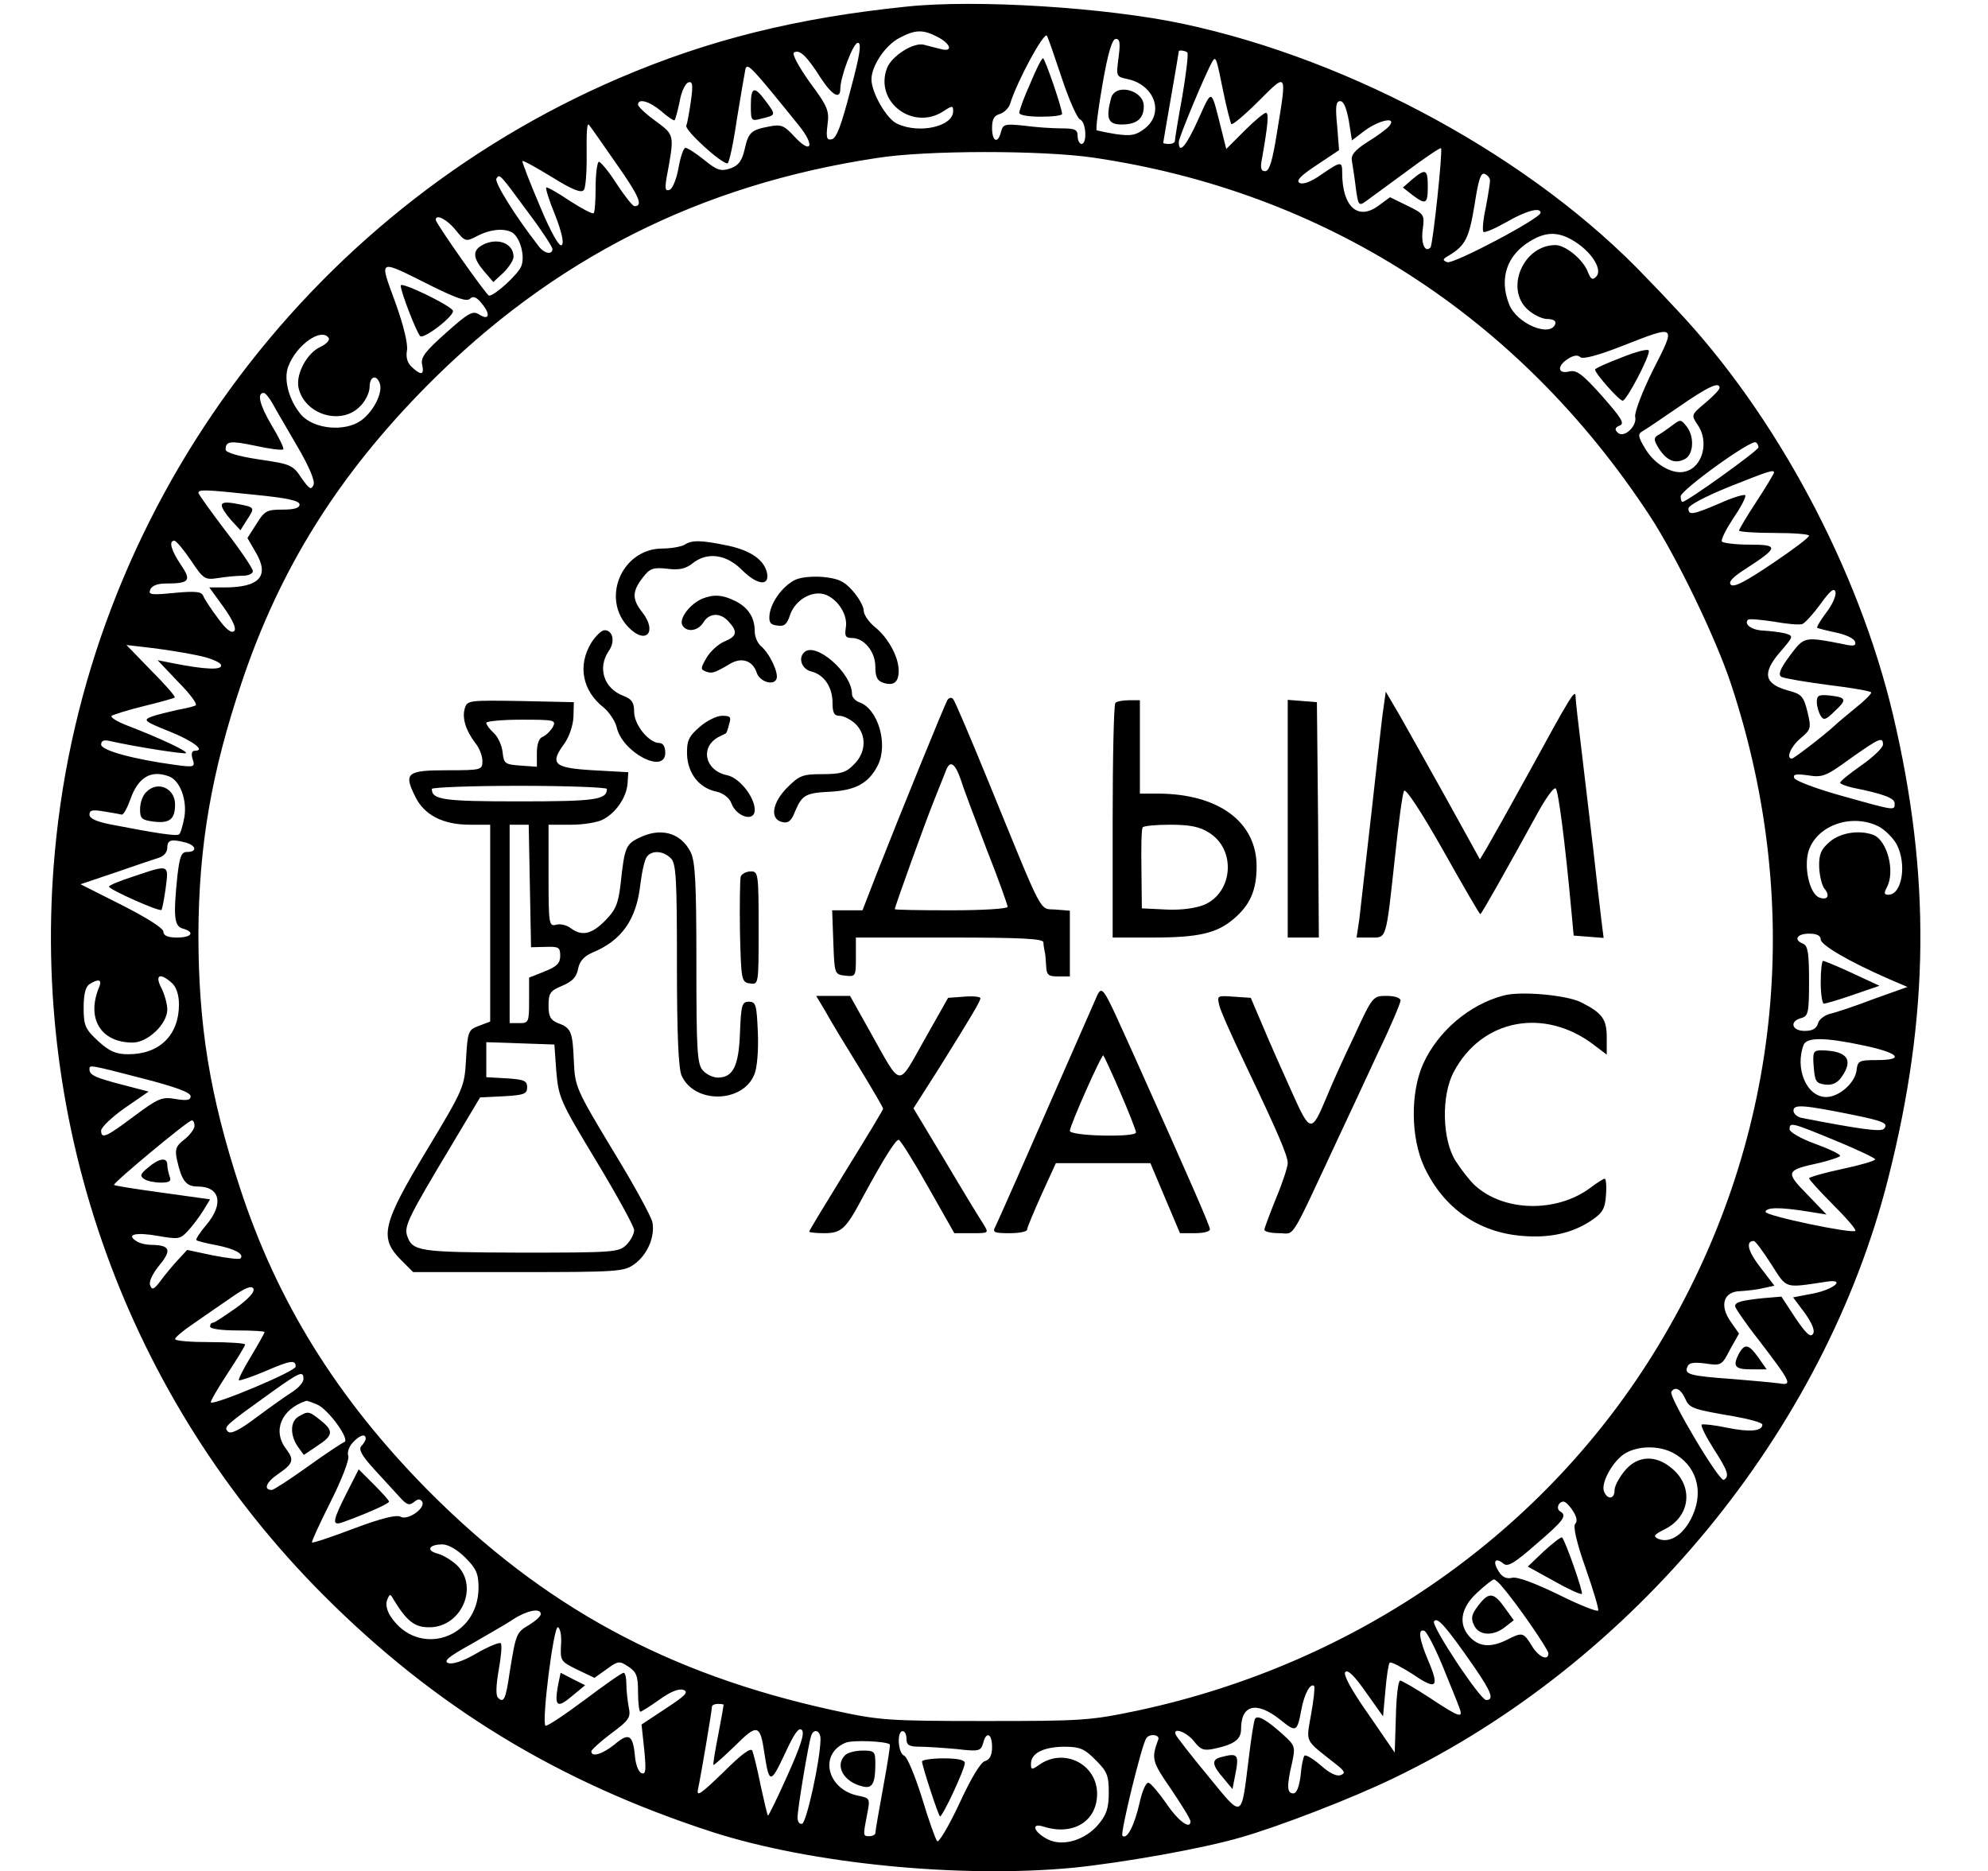 <?xml version="1.0" standalone="no"?>
<!DOCTYPE svg PUBLIC "-//W3C//DTD SVG 20010904//EN"
 "http://www.w3.org/TR/2001/REC-SVG-20010904/DTD/svg10.dtd">
<svg version="1.0" xmlns="http://www.w3.org/2000/svg"
 width="511pt" height="481pt" viewBox="0 0 511 481"
 preserveAspectRatio="xMidYMid meet">

<g transform="translate(0,481) scale(0.1,-0.1)"
fill="#000000" stroke="none">
<path d="M2330 4793 c-282 -29 -508 -85 -739 -184 -809 -347 -1371 -1118
-1450 -1989 -65 -708 187 -1405 689 -1909 287 -288 603 -481 1000 -610 254
-82 638 -120 930 -92 127 13 331 49 430 78 98 28 287 101 392 152 618 297
1108 892 1272 1544 106 419 109 777 12 1189 -89 376 -301 772 -557 1043 -26
28 -60 64 -76 80 -290 306 -755 561 -1193 654 -198 42 -532 63 -710 44z m80
-78 c35 -18 40 -40 8 -31 -13 3 -32 8 -43 11 -27 7 -83 -29 -95 -60 -33 -87
67 -162 145 -111 23 15 25 15 25 0 0 -39 -87 -59 -144 -32 -27 12 -66 80 -66
114 0 34 35 87 71 106 41 22 61 23 99 3z m320 -108 c18 -54 39 -101 46 -104
16 -6 19 -63 4 -63 -5 0 -10 9 -10 20 0 17 -7 20 -42 20 -24 0 -67 3 -96 7
-49 5 -54 4 -59 -16 -8 -32 -23 -25 -23 10 0 22 5 32 20 36 10 3 22 14 26 25
18 59 88 188 95 176 4 -7 21 -57 39 -111z m145 54 c-6 -47 -6 -48 22 -54 70
-14 97 -87 46 -127 -23 -18 -35 -20 -73 -15 -25 4 -48 9 -51 10 -3 2 4 56 15
119 14 81 25 116 34 116 11 0 12 -11 7 -49z m-689 -83 c-23 -89 -36 -124 -48
-126 -13 -3 -15 4 -11 37 5 36 1 47 -46 110 -29 41 -46 73 -40 76 14 9 33 -9
69 -66 29 -44 50 -56 50 -27 0 30 33 118 45 118 10 0 6 -29 -19 -122z m866 97
c3 -3 -3 -54 -13 -113 -11 -59 -19 -110 -19 -114 0 -5 -7 -8 -15 -8 -8 0 -15
1 -15 3 0 1 9 54 20 117 11 63 20 116 20 118 0 4 17 2 22 -3z m92 -99 c9 -44
19 -82 21 -85 3 -3 35 24 70 59 74 74 73 76 48 -77 -12 -76 -20 -103 -31 -103
-11 0 -13 8 -8 33 15 85 18 117 10 117 -5 0 -30 -21 -55 -46 l-47 -47 -11 44
c-29 115 -24 113 -61 32 -31 -69 -50 -91 -50 -58 0 12 71 182 87 208 8 13 10
8 27 -77z m-1091 -88 c43 -53 33 -77 -12 -28 -25 27 -33 31 -63 25 -48 -9 -54
-15 -64 -59 -7 -30 -16 -42 -37 -49 -24 -8 -34 -5 -67 22 -21 17 -43 31 -48
31 -5 0 -13 -23 -18 -52 -5 -28 -15 -53 -23 -56 -11 -4 -12 3 -8 29 21 114 22
111 -28 148 -25 18 -45 37 -45 42 0 17 29 9 60 -17 17 -15 32 -25 34 -23 2 2
8 24 13 48 4 25 15 47 22 49 11 4 13 -5 7 -47 -4 -28 -9 -57 -12 -64 -4 -12
89 -97 106 -97 4 0 15 51 24 113 10 61 20 120 22 129 5 18 15 7 137 -144z
m1414 12 l8 -51 34 26 c38 27 82 36 62 11 -6 -7 -31 -26 -56 -41 -34 -22 -43
-34 -40 -49 2 -12 7 -43 10 -69 6 -45 8 -47 25 -35 10 7 57 42 105 77 47 35
87 62 89 60 5 -6 -21 -249 -27 -255 -14 -15 -25 10 -20 46 5 38 4 40 -39 61
l-45 22 -30 -22 c-53 -39 -93 -2 -93 85 0 30 -3 30 -54 -5 -27 -19 -47 -26
-56 -21 -9 6 4 19 45 46 l57 38 -5 63 c-5 50 -3 63 8 63 9 0 16 -18 22 -50z
m-1884 -109 c60 -85 71 -111 48 -111 -5 0 -26 27 -47 59 -21 33 -42 57 -45 55
-4 -2 -8 -32 -8 -65 0 -34 -2 -64 -5 -67 -3 -3 -31 12 -62 32 -31 21 -58 36
-60 34 -2 -3 8 -35 23 -71 17 -44 23 -71 17 -77 -6 -6 -27 30 -57 102 -26 61
-46 113 -44 114 2 2 36 -17 77 -42 53 -33 75 -41 81 -32 4 6 7 41 7 77 -1 77
1 96 6 90 2 -2 33 -46 69 -98z m1226 14 c595 -87 1095 -408 1431 -920 69 -105
171 -316 210 -435 191 -579 125 -1183 -188 -1700 -289 -478 -772 -816 -1337
-937 -124 -26 -143 -27 -395 -27 -251 0 -271 2 -390 28 -425 93 -744 267
-1040 565 -234 237 -388 485 -484 780 -77 235 -106 416 -106 650 1 226 33 414
111 646 98 293 248 533 478 765 322 324 698 515 1156 584 126 20 422 20 554 1z
m1021 -59 c0 -7 -5 -38 -11 -70 -7 -31 -9 -59 -6 -62 3 -3 29 8 59 25 52 30
88 39 88 24 -1 -15 -225 -133 -240 -127 -13 5 -12 8 4 17 43 26 52 45 66 129
10 65 16 85 26 81 8 -3 14 -11 14 -17z m-2471 -84 c34 -45 61 -87 61 -92 0
-16 -22 -12 -36 8 -60 77 -114 164 -108 173 8 13 8 13 83 -89z m-188 -43 c25
-31 26 -31 57 -15 33 17 69 20 89 8 20 -13 33 -60 23 -86 -8 -21 -68 -76 -83
-76 -6 0 -137 186 -137 195 0 16 29 1 51 -26z m2880 -32 c44 -29 68 -72 52
-88 -10 -10 -14 -7 -22 13 -12 31 -57 68 -83 68 -82 0 -130 -111 -72 -165 15
-14 38 -25 51 -25 15 0 23 -5 21 -12 -12 -37 -100 0 -119 50 -26 66 -6 126 54
162 42 26 76 25 118 -3z m-2940 -113 c63 -31 89 -40 97 -32 8 8 17 5 31 -13
23 -28 18 -44 -8 -27 -16 10 -28 3 -85 -48 -53 -47 -65 -63 -61 -81 6 -27 -2
-29 -26 -7 -12 11 -16 25 -13 43 3 16 -8 63 -30 124 -42 115 -47 112 95 41z
m3138 -215 c-28 -56 -48 -110 -46 -120 6 -24 -29 -57 -45 -41 -8 8 -7 13 5 18
14 5 5 19 -45 76 -51 57 -66 68 -85 63 -30 -7 -31 15 -2 33 14 9 25 10 31 4 6
-6 45 4 106 28 143 56 141 57 81 -61z m-3404 82 c3 -6 -7 -16 -22 -23 -34 -16
-62 -68 -56 -103 14 -70 109 -100 158 -50 14 13 25 36 25 50 0 27 17 34 26 10
9 -24 -16 -73 -48 -96 -42 -30 -122 -22 -154 15 -31 36 -46 91 -33 124 21 56
86 101 104 73z m3575 -128 c0 -5 -17 -22 -37 -39 -36 -30 -36 -31 -20 -55 31
-43 14 -110 -31 -121 -31 -9 -78 17 -102 57 -19 31 -21 39 -9 46 8 4 50 33 94
63 75 52 105 66 105 49z m-3719 -41 c8 -15 37 -64 63 -109 31 -53 46 -89 42
-99 -6 -15 -11 -11 -31 17 -22 34 -28 36 -109 48 -54 8 -86 18 -86 25 0 22 10
24 77 10 36 -8 68 -12 71 -9 3 2 -11 31 -30 62 -31 53 -38 83 -20 83 4 0 14
-12 23 -28z m3819 -112 c0 -8 -184 -140 -195 -140 -3 0 -5 6 -5 14 0 16 180
146 193 139 4 -2 7 -8 7 -13z m40 -65 c0 -2 -20 -36 -45 -74 -25 -38 -45 -72
-45 -75 0 -3 41 -6 90 -6 50 0 90 -3 90 -7 0 -5 -43 -37 -95 -72 -67 -45 -98
-62 -106 -54 -7 7 5 20 40 42 83 54 84 61 8 61 -36 0 -68 4 -71 8 -3 5 11 32
30 61 20 29 33 55 30 58 -3 3 -33 -6 -66 -21 -70 -30 -80 -31 -80 -13 0 8 44
31 103 55 103 41 117 46 117 37z m-3904 -57 c82 -8 114 -15 114 -25 0 -9 -14
-13 -44 -13 -40 0 -46 -3 -67 -37 l-23 -36 22 -38 c35 -60 9 -89 -81 -89 l-39
0 37 -51 c24 -34 33 -55 27 -61 -7 -7 -21 4 -42 33 -18 24 -35 50 -38 58 -4
10 -20 12 -73 7 -60 -6 -68 -5 -63 8 4 10 18 16 39 16 62 0 68 7 40 48 -25 37
-32 62 -17 62 5 0 24 -23 43 -51 32 -48 36 -50 69 -45 19 3 47 6 63 6 15 0 27
5 27 12 0 6 -31 53 -70 103 -38 50 -70 95 -70 98 0 9 15 9 146 -5z m4038 -303
c-15 -20 -25 -37 -23 -39 2 -1 24 -7 48 -12 25 -5 46 -15 49 -23 4 -11 -3 -13
-29 -7 -102 20 -101 20 -138 -29 -26 -35 -31 -49 -22 -55 8 -4 62 -13 122 -21
60 -7 109 -16 109 -19 0 -4 -19 -23 -42 -41 -23 -19 -46 -38 -52 -44 -27 -25
-105 -85 -110 -85 -16 0 -3 31 22 52 27 23 28 26 18 68 -10 40 -15 46 -50 55
-61 17 -67 44 -22 97 37 43 37 43 14 50 -13 3 -37 6 -55 7 -30 1 -51 16 -40
28 4 3 33 0 67 -5 33 -6 66 -9 73 -6 7 3 28 26 47 52 25 35 35 42 38 30 2 -10
-9 -34 -24 -53z m-4190 -109 c33 -6 62 -18 64 -25 5 -14 -38 -13 -128 5 l-35
7 53 -56 c30 -30 50 -57 45 -60 -4 -3 -26 -8 -48 -12 -22 -5 -51 -12 -65 -17
-23 -9 -20 -12 45 -38 62 -25 95 -50 65 -50 -7 0 -9 -8 -5 -21 7 -21 5 -22
-46 -15 -104 14 -189 37 -189 52 0 10 7 13 23 9 72 -16 191 -34 195 -31 5 5
-68 39 -151 71 -26 10 -44 21 -40 25 4 3 42 15 83 25 41 10 77 20 79 22 3 2
-24 33 -60 69 l-64 66 60 -7 c33 -4 87 -12 119 -19z m4336 -230 c0 -8 -25 -32
-55 -53 -30 -21 -55 -41 -55 -45 0 -3 15 -9 33 -13 80 -16 107 -27 107 -40 0
-19 4 -20 -135 19 -65 18 -121 39 -123 46 -4 10 5 11 35 7 37 -6 46 -3 109 43
75 53 84 57 84 36z m-4405 -82 c28 -11 46 -60 39 -104 -4 -22 -10 -43 -14 -45
-7 -5 -64 4 -177 26 -35 7 -53 15 -53 25 0 12 8 13 38 8 20 -3 41 -7 45 -8 5
0 14 17 22 39 20 57 53 77 100 59z m4395 -129 c16 -9 36 -29 45 -45 27 -51 14
-130 -21 -130 -11 0 -12 4 -4 19 22 41 1 121 -35 135 -36 13 -84 6 -112 -18
-22 -19 -28 -32 -27 -65 1 -22 7 -48 14 -56 15 -18 7 -30 -14 -22 -25 10 -40
79 -27 120 22 67 113 97 181 62z m-4352 -41 c27 -8 29 -24 3 -24 -15 0 -19
-11 -25 -61 -11 -107 -8 -130 14 -136 32 -9 23 -23 -15 -23 -24 0 -35 5 -35
15 0 9 -43 36 -106 68 l-107 54 89 30 c49 17 99 34 112 38 13 4 22 14 22 26 0
20 10 23 48 13z m4202 -249 c0 -14 73 -57 174 -101 l49 -21 -87 -31 c-47 -18
-98 -35 -112 -38 -15 -4 -29 -15 -31 -25 -4 -13 -14 -19 -34 -19 -34 0 -40 25
-9 33 18 5 20 14 20 95 0 71 -3 91 -15 96 -26 10 -16 26 15 26 20 0 30 -5 30
-15z m-4238 -112 c11 -10 18 -30 18 -55 0 -79 -50 -128 -130 -128 -32 0 -48 7
-78 34 -33 31 -37 39 -37 86 0 34 5 54 15 60 23 15 33 12 25 -7 -34 -81 4
-143 86 -143 39 0 89 48 89 85 0 14 -7 39 -15 55 -18 34 -4 41 27 13z m4351
-161 c89 -19 104 -37 31 -37 -46 0 -49 -2 -52 -27 -4 -32 -45 -68 -78 -68 -50
0 -81 73 -58 134 8 20 54 20 157 -2z m-4427 -84 c85 -22 124 -36 124 -46 0
-10 -9 -12 -39 -7 -35 6 -44 2 -106 -44 -72 -54 -85 -60 -85 -37 0 8 27 34 61
58 l61 42 -65 17 c-70 18 -87 25 -87 40 0 12 -3 13 136 -23z m4398 -94 c78
-16 92 -22 78 -36 -8 -8 -65 0 -209 28 -13 2 -23 11 -23 19 0 17 25 15 154
-11z m-4264 -28 c0 -8 -12 -24 -26 -35 -22 -17 -25 -25 -19 -53 12 -53 23 -68
53 -68 58 0 68 -45 22 -99 -16 -19 -28 -37 -25 -39 2 -2 25 -8 52 -13 46 -9
72 -23 61 -34 -3 -3 -35 1 -71 8 l-66 14 -24 -26 c-13 -14 -33 -38 -44 -53
-17 -23 -22 -25 -27 -12 -4 9 6 30 24 52 32 39 27 51 -20 52 -14 0 -32 4 -40
10 -27 17 0 23 56 13 53 -9 57 -9 78 14 12 13 29 36 39 52 l17 28 -122 17
c-67 9 -123 18 -125 20 -4 4 189 165 200 166 4 0 7 -6 7 -14z m4218 -38 c56
-23 102 -45 102 -48 0 -4 -38 -15 -85 -25 -47 -10 -85 -21 -85 -24 0 -3 28
-34 62 -68 34 -34 60 -64 57 -67 -8 -8 -233 39 -231 49 3 12 37 12 107 1 l50
-8 -50 52 c-57 58 -55 62 33 81 28 7 52 15 52 18 0 4 -29 18 -65 31 -36 13
-65 30 -65 37 0 19 4 18 118 -29z m-165 -318 c41 -64 32 -61 140 -45 53 9 23
-19 -32 -30 l-52 -10 30 -40 c19 -27 27 -46 21 -54 -6 -10 -18 1 -45 41 l-36
55 -47 -4 c-57 -6 -72 -10 -72 -21 0 -4 27 -44 61 -87 84 -110 87 -117 52
-111 -15 2 -68 7 -118 11 -111 8 -126 12 -118 31 4 11 15 13 47 9 40 -6 42 -5
63 36 l23 41 -21 30 c-30 42 -19 78 24 79 17 1 45 4 60 8 l28 6 -36 47 c-32
41 -39 68 -17 68 4 0 24 -27 45 -60z m-3946 -112 c-29 -20 -55 -38 -59 -38 -5
0 -8 -4 -8 -10 0 -6 30 -10 70 -10 39 0 70 -2 70 -4 0 -3 -16 -31 -35 -63 -19
-31 -33 -59 -31 -61 2 -2 31 8 65 22 69 30 81 31 81 13 0 -12 -210 -100 -218
-92 -2 2 17 35 42 73 25 38 46 72 46 76 0 3 -40 6 -90 6 -49 0 -90 3 -90 8 0
4 21 22 48 40 26 18 69 48 97 67 34 24 51 31 56 23 5 -8 -11 -26 -44 -50z
m173 -183 c0 -8 -12 -22 -27 -32 -16 -10 -57 -39 -92 -65 -46 -35 -68 -45 -75
-38 -12 12 -8 15 113 102 73 52 81 55 81 33z m3551 -49 c12 -26 16 -28 127
-47 39 -7 72 -16 72 -21 0 -17 -32 -20 -91 -8 -33 7 -62 10 -65 8 -3 -3 11
-31 30 -61 38 -59 42 -72 27 -81 -11 -7 -142 214 -135 226 9 15 24 8 35 -16z
m-3517 -16 c28 -10 87 -91 71 -97 -6 -2 -48 -30 -94 -63 -46 -33 -88 -60 -92
-60 -23 0 -15 20 16 41 39 27 42 36 20 65 -35 46 -12 102 52 123 1 1 13 -3 27
-9z m126 -88 c0 -4 -5 -13 -11 -19 -8 -8 0 -24 33 -60 24 -26 54 -59 66 -72
17 -19 24 -22 36 -12 10 8 16 9 21 1 10 -16 -36 -49 -55 -39 -10 6 -48 -3
-120 -30 -58 -22 -106 -38 -108 -36 -2 2 20 49 48 105 28 56 49 109 45 118 -3
8 2 23 11 33 18 20 34 25 34 11z m3359 -36 c60 -31 81 -96 52 -161 -21 -48
-57 -73 -88 -61 -15 7 -12 11 18 26 64 33 72 109 17 155 -42 36 -89 34 -122
-6 -14 -17 -26 -39 -26 -50 0 -23 -18 -25 -27 -3 -9 23 25 82 56 99 34 19 85
19 120 1z m-256 -150 c10 -15 12 -27 6 -33 -6 -6 3 -47 26 -112 20 -57 35
-107 33 -111 -2 -4 -48 14 -102 41 -62 30 -107 47 -120 43 -14 -3 -25 2 -34
17 -16 25 -9 37 12 20 11 -10 28 0 85 50 71 61 80 73 61 84 -11 7 -4 25 9 25
5 0 16 -11 24 -24z m-2847 -120 c28 -28 34 -41 34 -77 0 -131 -155 -182 -226
-74 -10 15 -13 32 -9 42 7 17 8 17 18 -1 34 -55 54 -70 93 -69 80 2 124 103
70 158 -13 13 -36 27 -50 31 -32 8 -24 24 11 24 15 0 38 -13 59 -34z m2667
-77 c35 -40 117 -159 117 -169 0 -21 -26 -9 -43 20 -21 34 -24 35 -63 15 -40
-20 -70 -19 -94 5 -33 33 -26 77 17 116 20 19 40 34 43 34 3 0 14 -9 23 -21z
m-2473 -68 c0 -6 -14 -18 -30 -28 -33 -19 -34 -23 -50 -122 -10 -69 -15 -80
-30 -65 -6 6 -5 32 2 72 6 34 9 65 5 68 -3 3 -31 -8 -62 -26 -34 -20 -62 -29
-73 -25 -13 5 2 17 58 48 41 24 91 52 110 65 36 23 70 29 70 13z m2400 -137
c44 -64 51 -84 30 -84 -15 0 -141 190 -134 202 8 13 29 -10 104 -118z m-2348
57 c-2 -40 -1 -42 42 -63 l44 -21 31 22 c30 22 33 22 56 7 21 -14 25 -24 25
-66 0 -28 3 -50 6 -50 3 0 25 14 49 31 29 21 50 29 62 25 14 -6 4 -15 -46 -48
l-62 -41 7 -65 c5 -53 4 -64 -7 -60 -8 3 -15 22 -17 44 -5 55 -16 61 -52 30
-31 -25 -60 -34 -60 -18 0 4 23 25 51 46 46 34 51 41 45 68 -3 17 -6 43 -6 59
0 16 -3 29 -7 29 -5 0 -50 -32 -102 -71 -51 -38 -96 -68 -99 -65 -10 11 21
257 32 253 6 -2 10 -22 8 -46z m2265 -51 c19 -47 39 -95 43 -107 13 -32 3 -29
-74 22 -38 25 -73 45 -77 45 -5 0 -10 -42 -11 -92 l-3 -93 -68 99 c-45 64 -65
102 -59 108 7 7 25 -12 53 -52 l44 -62 6 66 c3 36 8 69 11 72 4 3 30 -11 60
-30 61 -42 69 -34 38 38 -22 53 -26 80 -9 74 6 -2 27 -42 46 -88z m-337 -127
c-13 -75 -18 -63 64 -128 23 -18 25 -23 12 -28 -10 -4 -29 5 -51 25 -20 17
-38 28 -42 25 -3 -3 -8 -26 -10 -52 -4 -29 -10 -45 -19 -45 -16 0 -17 19 -3
78 9 42 8 45 -23 73 -42 38 -65 51 -72 41 -3 -5 -10 -50 -16 -100 -20 -161
-14 -158 -105 -47 -44 53 -81 101 -83 106 -8 20 28 7 47 -17 17 -22 25 -25 53
-19 51 11 68 24 68 50 0 63 39 73 100 25 42 -34 44 -33 55 25 7 39 23 70 33
61 2 -3 -1 -35 -8 -73z m-1510 25 c0 -2 -6 -37 -14 -78 -8 -41 -14 -76 -12
-77 1 -1 26 21 55 49 58 58 65 56 76 -20 12 -78 16 -78 52 -1 24 52 36 70 44
62 8 -8 -3 -41 -37 -117 -26 -58 -49 -105 -50 -103 -2 2 -10 37 -19 78 -8 41
-18 80 -21 88 -3 10 -26 -6 -75 -55 -57 -55 -69 -64 -65 -44 7 32 36 203 36
213 0 4 7 7 15 7 8 0 15 -1 15 -2z m249 -90 c-1 -55 -36 -212 -47 -216 -7 -2
-12 5 -12 16 0 22 28 190 35 210 7 21 25 13 24 -10z m221 2 c0 -16 7 -20 34
-20 18 0 61 -3 95 -6 58 -7 62 -5 68 15 8 32 23 25 23 -10 0 -21 -6 -32 -18
-36 -11 -2 -36 -44 -66 -109 -27 -58 -53 -101 -57 -97 -4 4 -22 54 -39 111
-18 57 -38 106 -46 109 -16 6 -19 63 -4 63 6 0 10 -9 10 -20z m647 -2 c-18
-49 -16 -56 33 -127 27 -40 50 -77 50 -83 0 -22 -31 0 -62 46 -19 27 -39 51
-45 53 -7 3 -17 -20 -24 -52 -13 -57 -32 -95 -44 -84 -6 6 49 231 61 250 8 14
37 10 31 -3z m-690 -12 c2 -2 -6 -51 -17 -111 -11 -60 -20 -112 -20 -117 0 -4
-7 -8 -15 -8 -17 0 -17 0 -6 57 8 40 7 41 -23 47 -80 16 -102 107 -33 136 18
8 105 4 114 -4z m529 -40 c30 -30 34 -40 34 -84 0 -40 -6 -57 -26 -81 -34 -41
-91 -58 -129 -40 -37 18 -47 44 -14 34 77 -25 139 13 139 84 0 76 -85 119
-148 75 -20 -14 -22 -14 -22 2 0 27 31 43 84 44 42 0 53 -5 82 -34z"/>
<path d="M2648 4595 c-16 -35 -28 -69 -28 -75 0 -6 23 -10 55 -10 30 0 55 3
55 7 0 15 -44 143 -49 143 -4 0 -18 -29 -33 -65z"/>
<path d="M2856 4558 c-14 -53 -8 -68 27 -68 39 0 57 15 57 47 0 42 -73 60 -84
21z"/>
<path d="M1930 4539 c0 -40 1 -41 27 -34 38 9 38 9 12 44 -30 41 -39 39 -39
-10z"/>
<path d="M3630 4349 l-24 -21 24 -19 c35 -26 40 -24 40 21 0 45 -5 48 -40 19z"/>
<path d="M1760 3410 c-8 -5 -34 -10 -57 -10 -105 0 -160 -130 -86 -204 44 -44
73 -10 34 40 -27 34 -26 54 1 89 18 24 27 27 63 23 31 -4 47 0 64 13 38 31 87
25 128 -16 38 -38 70 -43 65 -10 -6 34 -40 59 -99 72 -72 15 -94 15 -113 3z"/>
<path d="M2041 3318 c-31 -17 -59 -56 -63 -88 -2 -20 2 -26 20 -28 18 -3 25 3
33 28 14 39 58 64 92 51 32 -13 57 -53 51 -85 -3 -21 -1 -26 16 -26 31 0 60
-35 60 -74 0 -26 5 -36 20 -41 27 -9 40 1 40 31 0 35 -27 85 -61 112 -16 13
-29 32 -29 43 0 10 -13 33 -28 50 -23 26 -38 32 -78 36 -29 2 -59 -1 -73 -9z"/>
<path d="M1805 3271 c-30 -13 -58 -48 -52 -66 9 -21 40 -19 55 5 15 25 44 26
65 2 24 -26 21 -38 -11 -51 -16 -7 -36 -25 -46 -42 -15 -26 -16 -30 -2 -35 16
-6 21 -5 65 21 29 16 56 6 66 -24 7 -23 44 -35 51 -16 6 15 -18 66 -40 84 -9
8 -16 24 -16 38 0 35 -16 61 -50 78 -32 16 -55 18 -85 6z"/>
<path d="M1520 3158 c-36 -59 -23 -124 32 -167 14 -12 29 -34 33 -50 14 -65
125 -123 125 -66 0 16 -6 25 -15 25 -27 0 -65 47 -65 80 0 24 -6 33 -27 41
-51 19 -68 72 -38 116 17 24 10 53 -11 53 -8 0 -23 -15 -34 -32z"/>
<path d="M2067 3133 c-16 -15 -6 -43 18 -49 33 -8 55 -40 55 -81 0 -25 4 -33
18 -33 10 0 28 -9 40 -20 30 -28 29 -74 -3 -105 -20 -21 -34 -25 -81 -25 -50
0 -59 -3 -90 -34 -39 -39 -46 -81 -14 -89 16 -4 24 2 34 28 18 42 27 47 93 50
63 4 96 22 119 67 28 54 1 147 -48 163 -10 4 -18 13 -18 21 0 54 -94 136 -123
107z"/>
<path d="M3556 2989 c-4 -24 -17 -146 -31 -270 -14 -124 -28 -246 -31 -272
l-7 -47 36 0 c42 0 39 -10 63 210 9 85 19 161 23 167 4 8 45 -55 100 -152 51
-91 94 -165 96 -165 3 0 66 112 149 263 21 38 41 65 45 60 7 -7 24 -140 40
-313 l6 -65 39 -3 38 -3 -6 48 c-3 26 -13 109 -21 183 -9 74 -22 188 -30 253
-8 66 -15 126 -15 135 0 24 -12 4 -118 -190 -50 -91 -100 -180 -110 -197 l-18
-30 -84 152 c-47 84 -101 181 -121 216 l-37 63 -6 -43z"/>
<path d="M2435 3010 c-7 -12 -122 -294 -182 -447 l-36 -93 -39 0 -39 0 3 -82
c3 -82 3 -83 31 -86 26 -3 27 -2 27 47 l0 51 240 0 c185 0 240 -3 242 -12 0
-7 2 -17 3 -23 2 -5 3 -22 4 -37 1 -24 5 -28 31 -28 l30 0 0 84 0 85 -37 3
c-43 3 -28 -24 -174 333 -45 110 -85 204 -89 208 -4 5 -11 4 -15 -3z m36 -208
c6 -20 36 -99 65 -175 30 -76 54 -143 54 -148 0 -5 -63 -9 -145 -9 -80 0 -145
1 -145 3 0 6 77 220 100 277 12 30 26 65 31 78 11 30 24 21 40 -26z"/>
<path d="M1195 2990 c-8 -25 2 -57 26 -89 11 -13 19 -34 19 -47 0 -23 -2 -24
-90 -24 -104 0 -113 -7 -83 -67 23 -48 71 -73 141 -73 l52 0 0 -253 0 -253
-29 -11 c-27 -10 -29 -14 -33 -84 -4 -73 -5 -76 -100 -234 -116 -192 -124
-227 -67 -284 l31 -31 270 0 c253 0 272 1 298 20 34 24 54 71 47 108 -3 15
-49 99 -103 187 -94 156 -96 162 -99 227 -3 76 -7 86 -41 98 -19 8 -24 17 -24
45 0 32 4 38 35 51 26 11 37 22 41 44 4 20 16 32 36 41 76 31 114 85 124 176
4 32 11 64 17 71 13 17 42 15 61 -4 14 -13 16 -52 16 -274 0 -180 4 -267 12
-285 33 -73 157 -71 187 3 7 16 11 62 9 108 -3 71 -5 79 -23 79 -18 0 -20 -8
-23 -80 -3 -86 -18 -115 -57 -115 -12 0 -29 8 -38 18 -15 16 -17 50 -17 276 0
210 -3 262 -15 286 -26 51 -79 64 -135 35 -32 -16 -35 -26 -45 -119 -6 -50
-13 -66 -40 -93 -35 -35 -59 -40 -88 -19 -10 8 -27 12 -37 9 -19 -5 -20 1 -20
126 l0 131 58 0 c31 0 68 6 81 13 34 17 61 57 64 92 l2 30 -90 5 c-102 6 -113
16 -74 69 12 17 22 46 23 68 l1 38 -137 3 c-130 2 -137 2 -143 -18z m226 -49
c-6 -10 -17 -21 -26 -25 -9 -3 -15 -18 -15 -41 l0 -36 -42 3 c-40 3 -43 5 -46
34 -2 18 -12 40 -23 50 -10 9 -19 21 -19 26 0 4 41 8 90 8 86 0 90 -1 81 -19z
m139 -159 c0 -28 -30 -32 -225 -32 -195 0 -225 4 -225 32 0 4 101 8 225 8 124
0 225 -4 225 -8z m-198 -249 l3 -158 38 1 c33 1 37 -1 37 -23 0 -19 -9 -28
-40 -40 l-40 -16 0 -59 c0 -55 -1 -58 -25 -58 l-25 0 0 255 0 255 25 0 24 0 3
-157z m68 -478 c6 -67 10 -76 103 -230 53 -88 97 -168 97 -177 0 -10 -9 -27
-20 -38 -19 -19 -33 -20 -272 -20 -265 1 -278 3 -292 45 -7 24 6 50 114 230
l74 124 61 3 c52 3 60 6 60 23 0 17 -8 20 -52 23 l-53 3 0 45 0 45 88 -3 87
-3 5 -70z"/>
<path d="M2867 3003 c-4 -3 -7 -141 -7 -305 l0 -298 103 0 c118 0 164 11 207
47 43 36 60 74 60 136 0 115 -99 187 -255 187 l-45 0 0 120 0 120 -28 0 c-16
0 -32 -3 -35 -7z m240 -333 c71 -43 63 -154 -12 -186 -23 -9 -60 -14 -98 -12
l-62 3 -1 100 c-1 55 0 103 3 108 2 4 34 7 71 7 49 0 76 -5 99 -20z"/>
<path d="M3310 2706 l0 -306 40 0 40 0 -2 303 -3 302 -37 3 -38 3 0 -305z"/>
<path d="M1798 2941 c-28 -24 -33 -36 -32 -71 2 -48 31 -86 76 -95 17 -4 33
-16 38 -30 13 -35 60 -49 60 -17 0 33 -39 82 -70 89 -57 11 -72 71 -24 98 10
5 20 10 20 10 1 0 5 10 8 23 6 19 4 22 -18 22 -14 0 -40 -13 -58 -29z"/>
<path d="M1904 2557 c-2 -7 -3 -71 -2 -143 3 -125 4 -129 26 -132 22 -3 22 -3
22 142 0 140 -1 146 -20 146 -11 0 -23 -6 -26 -13z"/>
<path d="M2811 2230 c-187 -427 -245 -558 -252 -572 -9 -16 -4 -18 36 -18 25
0 45 4 45 9 0 5 17 45 37 90 l37 81 122 0 121 0 38 -90 38 -90 38 0 c22 0 39
4 39 10 0 9 -49 121 -192 440 -93 205 -83 193 -107 140z m69 -229 c22 -51 40
-97 40 -102 0 -6 -34 -9 -85 -8 -48 1 -85 6 -85 12 0 14 82 198 86 194 2 -2
22 -45 44 -96z"/>
<path d="M3865 2251 c-88 -23 -169 -92 -207 -176 -33 -74 -32 -190 3 -265 50
-106 139 -168 252 -177 71 -6 129 7 178 40 28 19 35 30 37 65 2 23 0 42 -3 42
-4 0 -21 -11 -38 -24 -87 -64 -222 -61 -296 7 -13 12 -35 40 -49 62 -35 54
-38 169 -5 230 72 136 233 166 360 69 l33 -25 0 44 c0 47 -11 63 -67 91 -37
18 -154 29 -198 17z"/>
<path d="M2123 2208 c13 -24 52 -88 86 -143 33 -54 61 -102 61 -105 0 -3 -43
-74 -95 -158 -52 -85 -95 -155 -95 -158 0 -2 17 -4 38 -4 45 0 56 10 101 95
55 101 83 145 91 145 4 0 38 -54 75 -120 l68 -120 45 0 c44 0 44 0 30 23 -8
12 -52 84 -97 160 l-83 138 65 102 c83 133 107 173 107 181 0 4 -19 6 -42 4
l-41 -3 -61 -108 c-70 -124 -57 -126 -139 20 l-52 93 -43 0 -44 0 25 -42z"/>
<path d="M3134 2226 c3 -14 33 -81 66 -150 83 -174 110 -236 110 -256 0 -9
-13 -50 -30 -90 -16 -40 -30 -77 -30 -81 0 -5 17 -9 38 -9 42 0 24 -29 152
245 26 55 72 154 103 221 32 66 57 126 57 132 0 7 -15 12 -36 12 -35 0 -36 -1
-83 -103 -27 -56 -59 -127 -71 -157 -39 -93 -42 -93 -89 12 -23 51 -57 127
-74 168 l-32 75 -44 3 c-42 3 -43 3 -37 -22z"/>
<path d="M1238 4179 c-24 -14 -22 -33 6 -66 l24 -28 26 24 c14 14 26 32 26 41
0 36 -44 51 -82 29z"/>
<path d="M1030 4076 c0 -16 40 -119 50 -130 9 -9 91 54 84 66 -10 15 -134 75
-134 64z"/>
<path d="M4168 3891 c-37 -14 -68 -28 -68 -31 0 -10 62 -80 71 -80 10 0 72
118 67 129 -2 5 -33 -3 -70 -18z"/>
<path d="M4295 3714 c-11 -8 -26 -19 -34 -23 -11 -7 -10 -13 3 -34 21 -32 42
-40 67 -27 22 12 25 56 5 83 -16 20 -16 20 -41 1z"/>
<path d="M570 3511 c0 -7 11 -23 24 -38 l24 -26 17 27 c21 32 21 32 -27 41
-26 5 -38 4 -38 -4z"/>
<path d="M4670 3005 c0 -11 5 -27 10 -35 7 -12 13 -11 34 10 34 31 33 37 -9
42 -30 3 -35 1 -35 -17z"/>
<path d="M376 2774 c-9 -8 -16 -28 -16 -44 0 -24 4 -28 35 -32 41 -5 55 6 55
44 0 42 -45 62 -74 32z"/>
<path d="M343 2557 c-35 -11 -63 -23 -63 -26 1 -8 129 -65 135 -60 2 2 7 28
11 57 8 61 9 60 -83 29z"/>
<path d="M4680 2285 c0 -30 4 -55 8 -55 4 0 39 10 76 23 l67 23 -69 32 c-38
18 -73 32 -76 32 -3 0 -6 -25 -6 -55z"/>
<path d="M4662 2068 c3 -38 6 -43 30 -46 18 -2 31 4 42 20 31 44 14 67 -52 68
-21 0 -23 -4 -20 -42z"/>
<path d="M381 1809 c-21 -17 -22 -22 -10 -30 7 -5 27 -9 43 -9 22 0 27 4 22
16 -3 9 -6 22 -6 30 0 20 -21 17 -49 -7z"/>
<path d="M4470 1331 c-17 -33 -11 -41 31 -41 l40 0 -21 30 c-25 35 -35 37 -50
11z"/>
<path d="M768 1169 c-22 -12 -23 -47 -3 -77 l16 -22 34 23 c42 27 43 39 9 66
-30 24 -32 24 -56 10z"/>
<path d="M891 972 c-36 -71 -38 -84 -13 -76 49 17 122 48 122 54 0 3 -18 23
-39 44 l-39 39 -31 -61z"/>
<path d="M3969 823 l-42 -40 67 -37 c37 -21 70 -36 72 -33 4 4 -42 136 -51
145 -2 2 -23 -14 -46 -35z"/>
<path d="M3808 693 c-26 -31 -29 -42 -18 -63 13 -25 50 -26 79 -2 l22 17 -23
32 c-26 37 -39 40 -60 16z"/>
<path d="M1434 476 c-9 -52 -2 -58 35 -27 l35 29 -32 16 -31 16 -7 -34z"/>
<path d="M3138 293 c-24 -6 -23 -20 6 -53 l24 -29 6 31 c12 59 9 63 -36 51z"/>
<path d="M2370 282 c0 -11 41 -136 46 -141 5 -5 64 121 64 137 0 8 -18 12 -55
12 -30 0 -55 -4 -55 -8z"/>
<path d="M2172 298 c-27 -27 -3 -69 45 -80 25 -7 33 7 33 58 0 32 -2 34 -33
34 -18 0 -38 -5 -45 -12z"/>
</g>
</svg>
